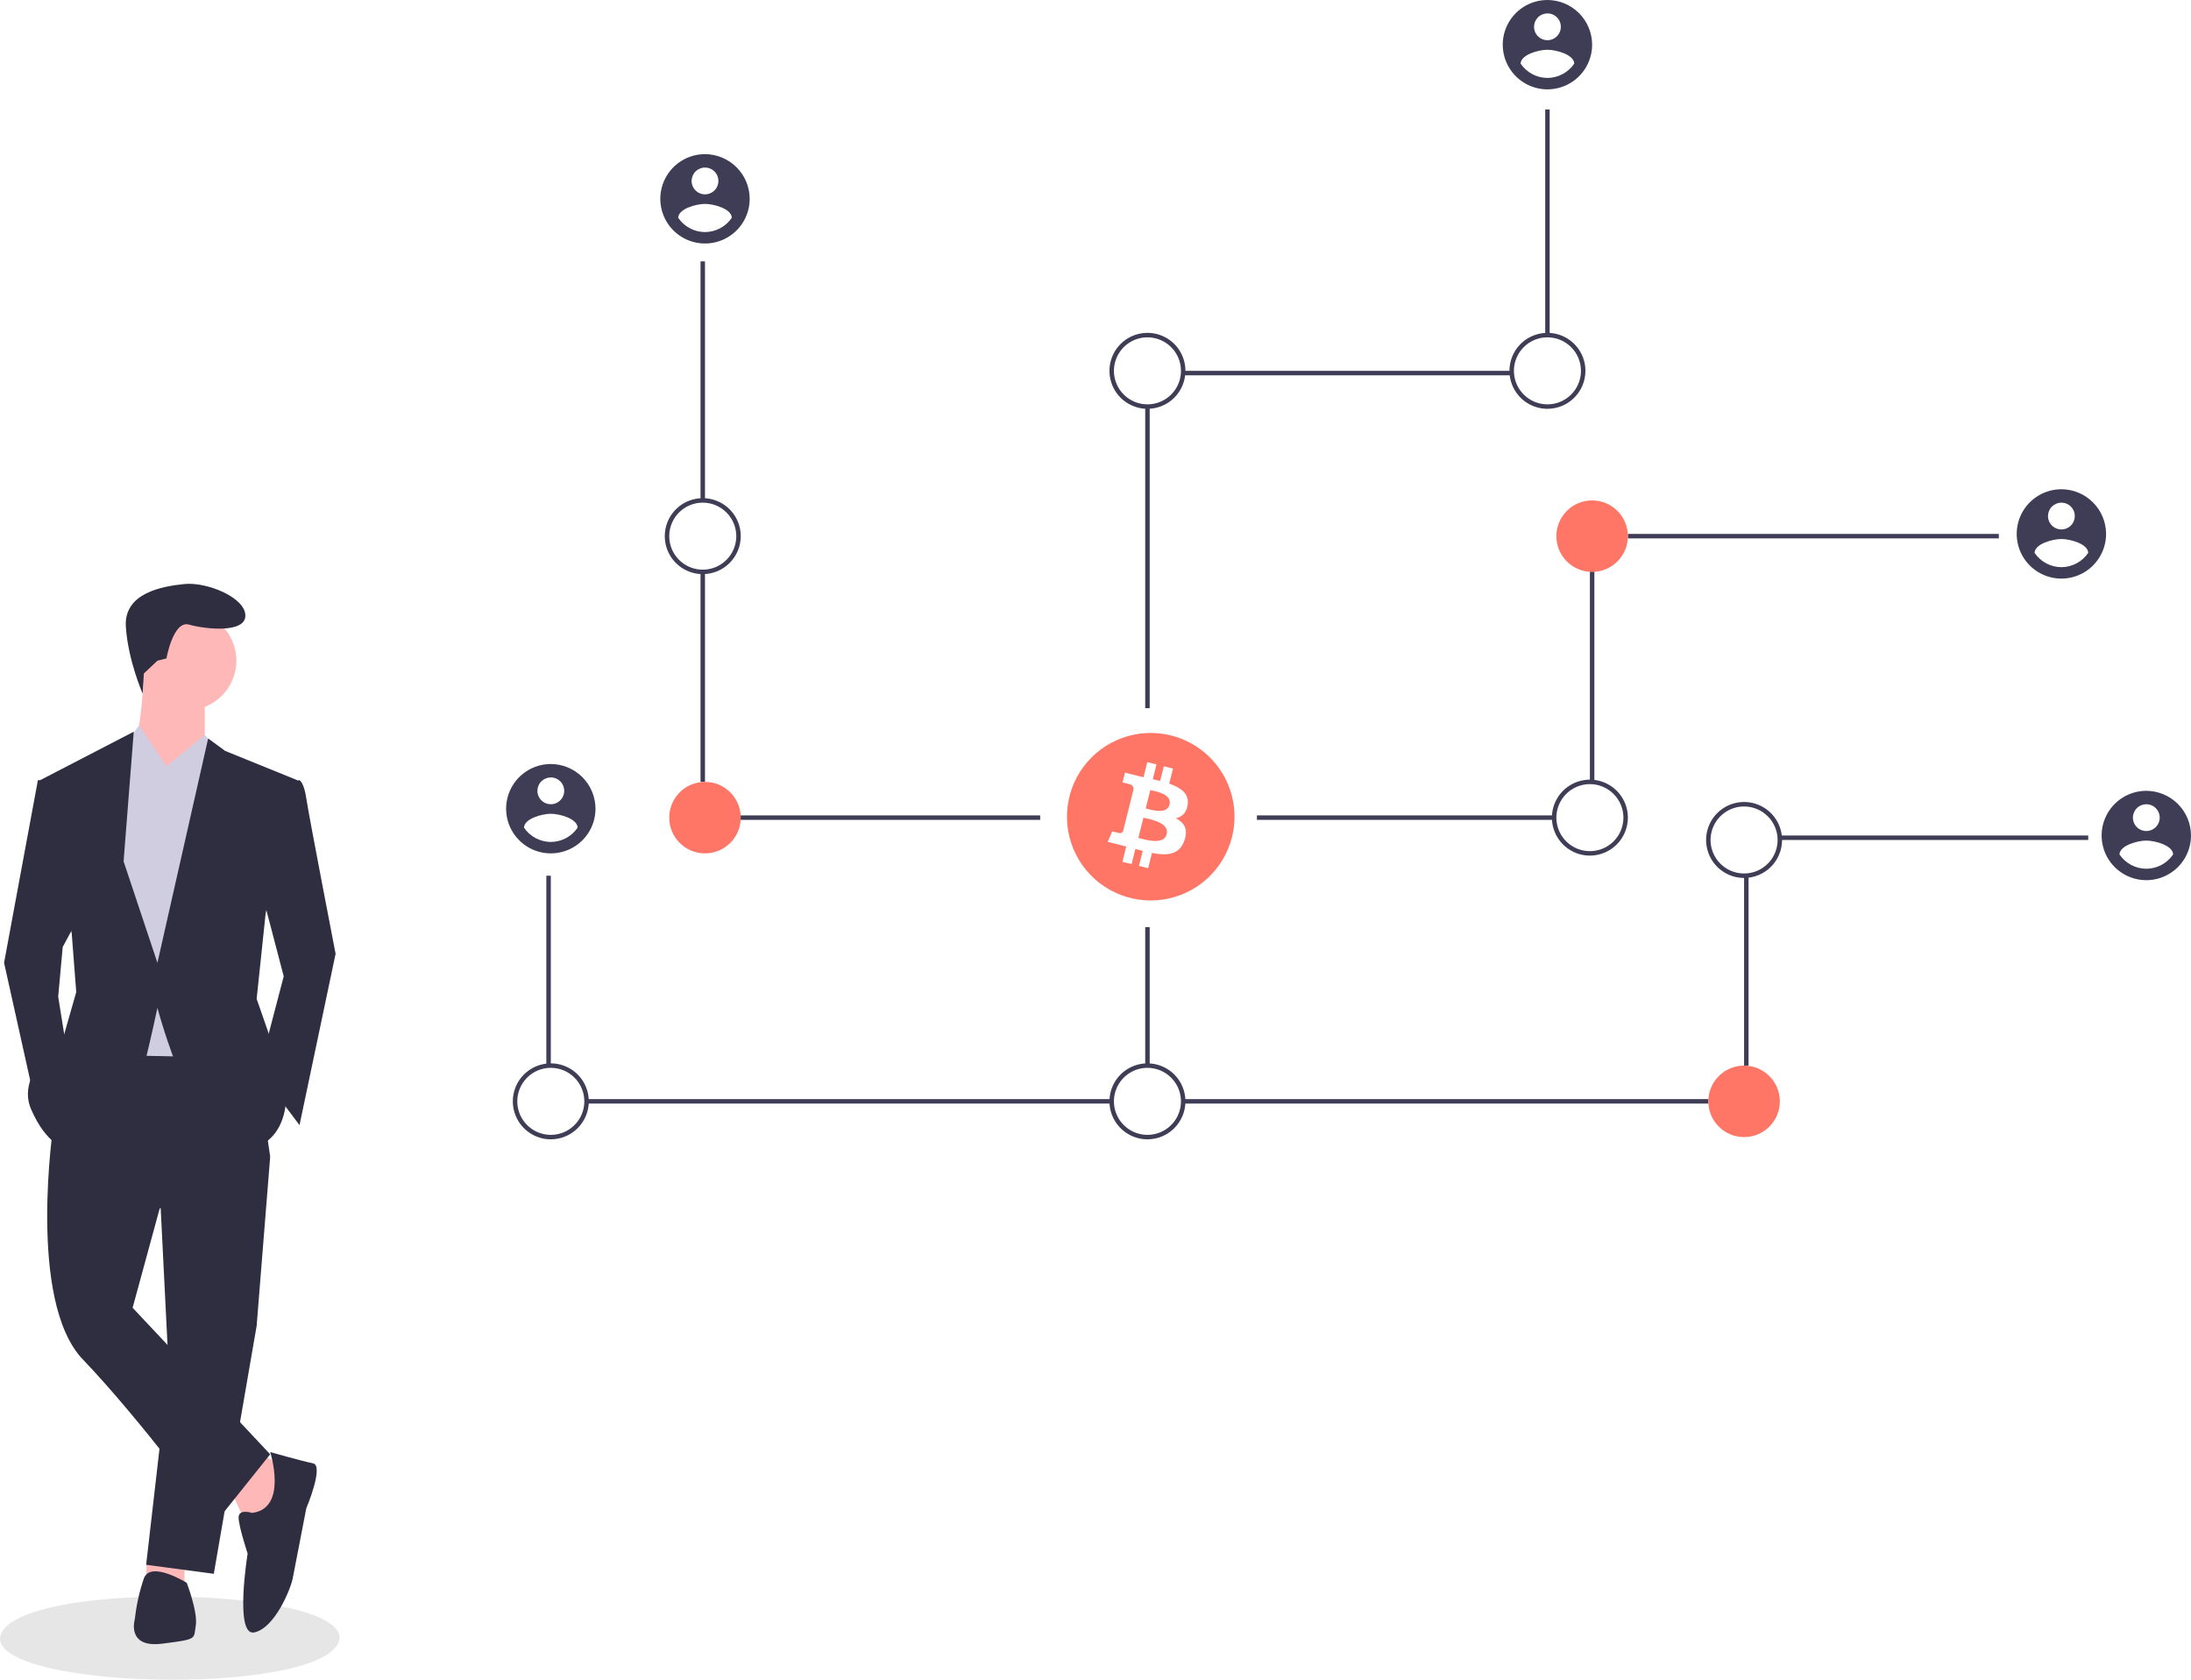 <svg width="300" height="230" viewBox="0 0 300 230" fill="none" xmlns="http://www.w3.org/2000/svg">
<g clip-path="url(#clip0_795_456)">
<path d="M96.531 35.79H95.919V68.52H96.531V35.79Z" fill="#3F3D56"/>
<path d="M96.531 78.263H95.919V107.063H96.531V78.263Z" fill="#3F3D56"/>
<path d="M142.427 111.651H95.001V112.263H142.427V111.651Z" fill="#3F3D56"/>
<path d="M75.419 119.91H74.807V145.911H75.419V119.91Z" fill="#3F3D56"/>
<path d="M152.217 150.5H80.315V151.111H152.217V150.5Z" fill="#3F3D56"/>
<path d="M212.187 14.989H211.575V45.884H212.187V14.989Z" fill="#3F3D56"/>
<path d="M206.986 50.778H161.998V51.39H206.986V50.778Z" fill="#3F3D56"/>
<path d="M157.419 55.673H156.807V96.969H157.419V55.673Z" fill="#3F3D56"/>
<path d="M96.225 78.615C95.196 78.615 94.191 78.31 93.335 77.738C92.48 77.167 91.813 76.355 91.42 75.405C91.026 74.454 90.923 73.409 91.124 72.4C91.324 71.391 91.82 70.465 92.547 69.737C93.275 69.01 94.201 68.515 95.21 68.314C96.219 68.114 97.265 68.217 98.216 68.61C99.166 69.004 99.978 69.67 100.55 70.525C101.122 71.381 101.427 72.386 101.427 73.415C101.425 74.793 100.877 76.115 99.901 77.09C98.926 78.065 97.604 78.613 96.225 78.615ZM96.225 68.826C95.317 68.826 94.43 69.095 93.675 69.599C92.921 70.104 92.332 70.82 91.985 71.659C91.638 72.497 91.547 73.42 91.724 74.31C91.901 75.2 92.338 76.017 92.98 76.659C93.622 77.301 94.439 77.738 95.33 77.915C96.22 78.092 97.143 78.001 97.981 77.654C98.82 77.306 99.537 76.718 100.041 75.964C100.546 75.209 100.815 74.322 100.815 73.415C100.813 72.198 100.329 71.032 99.469 70.172C98.609 69.311 97.442 68.828 96.225 68.826Z" fill="#3F3D56"/>
<path d="M75.419 156.006C74.391 156.006 73.385 155.701 72.53 155.129C71.674 154.558 71.008 153.746 70.614 152.796C70.22 151.845 70.117 150.8 70.318 149.791C70.519 148.782 71.014 147.856 71.742 147.129C72.469 146.401 73.396 145.906 74.405 145.705C75.414 145.505 76.46 145.608 77.41 146.001C78.36 146.395 79.173 147.061 79.744 147.917C80.316 148.772 80.621 149.777 80.621 150.806C80.619 152.184 80.071 153.506 79.096 154.481C78.121 155.456 76.799 156.004 75.419 156.006ZM75.419 146.217C74.512 146.217 73.624 146.486 72.87 146.991C72.115 147.495 71.527 148.211 71.179 149.05C70.832 149.888 70.741 150.811 70.918 151.701C71.095 152.591 71.532 153.408 72.174 154.05C72.816 154.692 73.634 155.129 74.524 155.306C75.414 155.483 76.337 155.392 77.176 155.045C78.014 154.698 78.731 154.109 79.236 153.355C79.74 152.6 80.009 151.713 80.009 150.806C80.008 149.589 79.524 148.423 78.663 147.563C77.803 146.702 76.636 146.219 75.419 146.217Z" fill="#3F3D56"/>
<path d="M96.531 116.852C99.235 116.852 101.426 114.66 101.426 111.957C101.426 109.254 99.235 107.063 96.531 107.063C93.827 107.063 91.635 109.254 91.635 111.957C91.635 114.66 93.827 116.852 96.531 116.852Z" fill="#FF7666"/>
<path d="M273.687 73.108H222.896V73.72H273.687V73.108Z" fill="#3F3D56"/>
<path d="M218.307 78.263H217.695V107.063H218.307V78.263Z" fill="#3F3D56"/>
<path d="M212.799 111.651H172.105V112.263H212.799V111.651Z" fill="#3F3D56"/>
<path d="M285.926 114.404H243.702V115.016H285.926V114.404Z" fill="#3F3D56"/>
<path d="M239.418 119.91H238.806V145.911H239.418V119.91Z" fill="#3F3D56"/>
<path d="M233.911 150.5H162.008V151.111H233.911V150.5Z" fill="#3F3D56"/>
<path d="M157.419 126.946H156.807V145.911H157.419V126.946Z" fill="#3F3D56"/>
<path d="M218 78.309C220.704 78.309 222.896 76.117 222.896 73.414C222.896 70.711 220.704 68.52 218 68.52C215.297 68.52 213.105 70.711 213.105 73.414C213.105 76.117 215.297 78.309 218 78.309Z" fill="#FF7666"/>
<path d="M211.881 55.978C210.852 55.978 209.847 55.673 208.991 55.102C208.136 54.531 207.469 53.719 207.076 52.768C206.682 51.818 206.579 50.773 206.78 49.764C206.98 48.755 207.476 47.828 208.203 47.101C208.931 46.374 209.857 45.879 210.866 45.678C211.875 45.477 212.921 45.58 213.872 45.974C214.822 46.368 215.634 47.034 216.206 47.889C216.778 48.744 217.083 49.75 217.083 50.778C217.081 52.157 216.533 53.479 215.557 54.454C214.582 55.429 213.26 55.977 211.881 55.978ZM211.881 46.19C210.973 46.19 210.086 46.459 209.331 46.963C208.577 47.467 207.988 48.184 207.641 49.022C207.294 49.861 207.203 50.783 207.38 51.673C207.557 52.563 207.994 53.381 208.636 54.023C209.278 54.664 210.095 55.102 210.986 55.279C211.876 55.456 212.799 55.365 213.637 55.017C214.476 54.67 215.193 54.082 215.697 53.328C216.201 52.573 216.471 51.686 216.471 50.778C216.469 49.562 215.985 48.395 215.125 47.535C214.265 46.675 213.098 46.191 211.881 46.19Z" fill="#3F3D56"/>
<path d="M157.113 55.978C156.084 55.978 155.078 55.673 154.223 55.102C153.368 54.531 152.701 53.719 152.307 52.768C151.914 51.818 151.811 50.773 152.011 49.764C152.212 48.755 152.707 47.828 153.435 47.101C154.162 46.374 155.089 45.879 156.098 45.678C157.107 45.477 158.153 45.58 159.103 45.974C160.054 46.368 160.866 47.034 161.438 47.889C162.009 48.744 162.314 49.75 162.314 50.778C162.313 52.157 161.764 53.479 160.789 54.454C159.814 55.429 158.492 55.977 157.113 55.978ZM157.113 46.19C156.205 46.19 155.318 46.459 154.563 46.963C153.808 47.467 153.22 48.184 152.873 49.022C152.525 49.861 152.434 50.783 152.611 51.673C152.789 52.563 153.226 53.381 153.868 54.023C154.509 54.664 155.327 55.102 156.217 55.279C157.108 55.456 158.031 55.365 158.869 55.017C159.708 54.67 160.425 54.082 160.929 53.328C161.433 52.573 161.702 51.686 161.702 50.778C161.701 49.562 161.217 48.395 160.357 47.535C159.496 46.675 158.33 46.191 157.113 46.19Z" fill="#3F3D56"/>
<path d="M238.806 120.216C237.778 120.216 236.772 119.911 235.917 119.34C235.061 118.769 234.395 117.956 234.001 117.006C233.607 116.056 233.504 115.01 233.705 114.002C233.906 112.993 234.401 112.066 235.128 111.339C235.856 110.612 236.783 110.116 237.792 109.916C238.801 109.715 239.847 109.818 240.797 110.212C241.747 110.605 242.56 111.272 243.131 112.127C243.703 112.982 244.008 113.988 244.008 115.016C244.006 116.395 243.458 117.717 242.483 118.692C241.508 119.666 240.186 120.215 238.806 120.216ZM238.806 110.428C237.899 110.428 237.011 110.697 236.257 111.201C235.502 111.705 234.914 112.422 234.566 113.26C234.219 114.099 234.128 115.021 234.305 115.911C234.482 116.801 234.919 117.619 235.561 118.261C236.203 118.902 237.021 119.339 237.911 119.516C238.801 119.693 239.724 119.603 240.563 119.255C241.401 118.908 242.118 118.32 242.623 117.565C243.127 116.811 243.396 115.924 243.396 115.016C243.395 113.8 242.911 112.633 242.05 111.773C241.19 110.913 240.023 110.429 238.806 110.428Z" fill="#3F3D56"/>
<path d="M238.806 155.7C241.51 155.7 243.702 153.508 243.702 150.805C243.702 148.102 241.51 145.911 238.806 145.911C236.103 145.911 233.911 148.102 233.911 150.805C233.911 153.508 236.103 155.7 238.806 155.7Z" fill="#FF7666"/>
<path d="M157.113 156.006C156.084 156.006 155.078 155.701 154.223 155.129C153.368 154.558 152.701 153.746 152.307 152.796C151.914 151.845 151.811 150.8 152.011 149.791C152.212 148.782 152.707 147.856 153.435 147.129C154.162 146.401 155.089 145.906 156.098 145.705C157.107 145.505 158.153 145.608 159.103 146.001C160.054 146.395 160.866 147.061 161.438 147.917C162.009 148.772 162.314 149.777 162.314 150.806C162.313 152.184 161.764 153.506 160.789 154.481C159.814 155.456 158.492 156.004 157.113 156.006ZM157.113 146.217C156.205 146.217 155.318 146.486 154.563 146.991C153.808 147.495 153.22 148.211 152.873 149.05C152.525 149.888 152.434 150.811 152.611 151.701C152.789 152.591 153.226 153.408 153.868 154.05C154.509 154.692 155.327 155.129 156.217 155.306C157.108 155.483 158.031 155.392 158.869 155.045C159.708 154.698 160.425 154.109 160.929 153.355C161.433 152.6 161.702 151.713 161.702 150.806C161.701 149.589 161.217 148.423 160.357 147.563C159.496 146.702 158.33 146.219 157.113 146.217Z" fill="#3F3D56"/>
<path d="M217.695 117.157C216.666 117.157 215.66 116.852 214.805 116.281C213.949 115.709 213.283 114.897 212.889 113.947C212.495 112.997 212.392 111.951 212.593 110.943C212.794 109.934 213.289 109.007 214.017 108.28C214.744 107.553 215.671 107.057 216.68 106.857C217.689 106.656 218.735 106.759 219.685 107.153C220.636 107.546 221.448 108.213 222.019 109.068C222.591 109.923 222.896 110.929 222.896 111.957C222.895 113.336 222.346 114.658 221.371 115.632C220.396 116.607 219.074 117.156 217.695 117.157ZM217.695 107.369C216.787 107.369 215.9 107.638 215.145 108.142C214.39 108.646 213.802 109.363 213.454 110.201C213.107 111.04 213.016 111.962 213.193 112.852C213.37 113.742 213.807 114.56 214.449 115.202C215.091 115.843 215.909 116.28 216.799 116.457C217.69 116.634 218.612 116.543 219.451 116.196C220.29 115.849 221.006 115.261 221.511 114.506C222.015 113.752 222.284 112.865 222.284 111.957C222.283 110.741 221.799 109.574 220.938 108.714C220.078 107.854 218.911 107.37 217.695 107.369Z" fill="#3F3D56"/>
<path d="M75.419 104.616C74.209 104.616 73.026 104.975 72.019 105.647C71.013 106.319 70.229 107.274 69.766 108.392C69.302 109.51 69.181 110.74 69.417 111.927C69.653 113.114 70.236 114.204 71.092 115.06C71.948 115.915 73.038 116.498 74.225 116.734C75.412 116.97 76.643 116.849 77.761 116.386C78.879 115.923 79.835 115.139 80.507 114.132C81.18 113.126 81.538 111.944 81.538 110.734C81.534 109.112 80.888 107.559 79.741 106.413C78.594 105.267 77.041 104.62 75.419 104.616ZM75.419 106.451C75.782 106.451 76.137 106.559 76.439 106.76C76.741 106.962 76.976 107.249 77.115 107.584C77.254 107.919 77.29 108.288 77.22 108.645C77.149 109.001 76.974 109.328 76.717 109.584C76.46 109.841 76.133 110.016 75.777 110.087C75.421 110.157 75.052 110.121 74.717 109.982C74.381 109.843 74.094 109.608 73.893 109.306C73.691 109.004 73.583 108.649 73.583 108.286C73.585 107.8 73.779 107.334 74.123 106.99C74.467 106.647 74.933 106.453 75.419 106.451ZM75.419 115.287C74.694 115.283 73.981 115.103 73.341 114.762C72.701 114.421 72.154 113.928 71.748 113.328C71.777 112.104 74.195 111.431 75.419 111.431C76.643 111.431 79.061 112.104 79.091 113.328C78.684 113.928 78.137 114.42 77.497 114.761C76.858 115.102 76.144 115.283 75.419 115.287Z" fill="#3F3D56"/>
<path d="M96.531 21.106C95.321 21.106 94.138 21.465 93.131 22.137C92.125 22.81 91.341 23.765 90.877 24.883C90.414 26.001 90.293 27.231 90.529 28.418C90.765 29.605 91.348 30.695 92.204 31.55C93.06 32.406 94.15 32.989 95.337 33.225C96.524 33.461 97.755 33.34 98.873 32.877C99.991 32.413 100.947 31.629 101.619 30.623C102.291 29.617 102.65 28.434 102.65 27.224C102.646 25.603 101.999 24.05 100.853 22.904C99.706 21.757 98.153 21.111 96.531 21.106ZM96.531 22.942C96.894 22.942 97.249 23.049 97.551 23.251C97.853 23.453 98.088 23.739 98.227 24.075C98.366 24.41 98.402 24.779 98.332 25.135C98.261 25.491 98.086 25.818 97.829 26.075C97.572 26.332 97.245 26.506 96.889 26.577C96.533 26.648 96.164 26.612 95.828 26.473C95.493 26.334 95.206 26.099 95.005 25.797C94.803 25.495 94.695 25.14 94.695 24.777C94.697 24.291 94.891 23.825 95.235 23.481C95.579 23.137 96.045 22.943 96.531 22.942ZM96.531 31.777C95.806 31.774 95.092 31.594 94.453 31.253C93.813 30.911 93.266 30.419 92.859 29.819C92.889 28.595 95.307 27.921 96.531 27.921C97.755 27.921 100.173 28.595 100.203 29.819C99.796 30.419 99.249 30.91 98.609 31.252C97.969 31.593 97.256 31.773 96.531 31.777Z" fill="#3F3D56"/>
<path d="M211.881 0C210.671 0 209.488 0.359 208.481 1.031C207.475 1.703 206.691 2.659 206.228 3.777C205.764 4.895 205.643 6.125 205.879 7.311C206.115 8.498 206.698 9.588 207.554 10.444C208.41 11.3 209.5 11.882 210.687 12.118C211.874 12.354 213.105 12.233 214.223 11.77C215.341 11.307 216.297 10.523 216.969 9.517C217.642 8.511 218.001 7.328 218.001 6.118C217.996 4.497 217.35 2.943 216.203 1.797C215.056 0.651 213.503 0.005 211.881 0ZM211.881 1.835C212.244 1.835 212.599 1.943 212.901 2.145C213.203 2.346 213.438 2.633 213.577 2.968C213.716 3.304 213.752 3.673 213.682 4.029C213.611 4.385 213.436 4.712 213.179 4.969C212.922 5.225 212.595 5.4 212.239 5.471C211.883 5.542 211.514 5.505 211.179 5.366C210.843 5.227 210.556 4.992 210.355 4.69C210.153 4.389 210.045 4.034 210.045 3.671C210.047 3.184 210.241 2.719 210.585 2.375C210.929 2.031 211.395 1.837 211.881 1.835ZM211.881 10.671C211.156 10.668 210.442 10.488 209.803 10.146C209.163 9.805 208.616 9.313 208.209 8.712C208.239 7.489 210.657 6.815 211.881 6.815C213.105 6.815 215.523 7.489 215.553 8.712C215.146 9.312 214.599 9.804 213.959 10.145C213.319 10.487 212.606 10.667 211.881 10.671Z" fill="#3F3D56"/>
<path d="M282.254 66.991C281.044 66.991 279.86 67.35 278.854 68.022C277.848 68.694 277.063 69.65 276.6 70.767C276.137 71.885 276.016 73.115 276.252 74.302C276.488 75.489 277.071 76.579 277.927 77.435C278.783 78.29 279.873 78.873 281.06 79.109C282.247 79.345 283.478 79.224 284.596 78.761C285.714 78.298 286.67 77.514 287.342 76.507C288.014 75.501 288.373 74.319 288.373 73.109C288.369 71.487 287.722 69.934 286.576 68.788C285.429 67.642 283.875 66.996 282.254 66.991ZM282.254 68.826C282.617 68.826 282.972 68.934 283.274 69.135C283.576 69.337 283.811 69.624 283.95 69.959C284.089 70.294 284.125 70.663 284.054 71.019C283.984 71.376 283.809 71.703 283.552 71.959C283.295 72.216 282.968 72.391 282.612 72.462C282.256 72.532 281.887 72.496 281.551 72.357C281.216 72.218 280.929 71.983 280.727 71.681C280.526 71.379 280.418 71.024 280.418 70.661C280.42 70.175 280.614 69.709 280.958 69.365C281.302 69.022 281.768 68.828 282.254 68.826ZM282.254 77.662C281.529 77.658 280.815 77.478 280.175 77.137C279.536 76.796 278.989 76.303 278.582 75.703C278.612 74.479 281.03 73.806 282.254 73.806C283.478 73.806 285.896 74.479 285.926 75.703C285.519 76.303 284.972 76.795 284.332 77.136C283.692 77.477 282.979 77.658 282.254 77.662Z" fill="#3F3D56"/>
<path d="M293.881 108.286C292.67 108.286 291.487 108.645 290.481 109.317C289.475 109.989 288.69 110.945 288.227 112.063C287.764 113.181 287.643 114.411 287.879 115.598C288.115 116.784 288.698 117.874 289.554 118.73C290.409 119.586 291.5 120.168 292.687 120.404C293.874 120.64 295.104 120.519 296.222 120.056C297.341 119.593 298.296 118.809 298.969 117.803C299.641 116.797 300 115.614 300 114.404C299.995 112.783 299.349 111.23 298.202 110.083C297.056 108.937 295.502 108.291 293.881 108.286ZM293.881 110.121C294.244 110.121 294.599 110.229 294.9 110.431C295.202 110.632 295.438 110.919 295.577 111.254C295.716 111.59 295.752 111.959 295.681 112.315C295.61 112.671 295.435 112.998 295.179 113.255C294.922 113.511 294.595 113.686 294.239 113.757C293.883 113.828 293.513 113.791 293.178 113.653C292.843 113.514 292.556 113.278 292.354 112.977C292.152 112.675 292.045 112.32 292.045 111.957C292.046 111.471 292.24 111.005 292.584 110.661C292.928 110.317 293.394 110.123 293.881 110.121ZM293.881 118.957C293.155 118.954 292.442 118.774 291.802 118.432C291.162 118.091 290.615 117.599 290.209 116.998C290.238 115.775 292.657 115.101 293.881 115.101C295.104 115.101 297.523 115.775 297.552 116.998C297.145 117.598 296.598 118.09 295.959 118.431C295.319 118.773 294.606 118.953 293.881 118.957Z" fill="#3F3D56"/>
<path d="M157.504 108.185L156.877 110.697C157.588 110.875 159.778 111.597 160.133 110.175C160.503 108.692 158.215 108.362 157.504 108.185Z" fill="#FF7666"/>
<path d="M156.561 111.965L155.869 114.736C156.723 114.948 159.355 115.793 159.744 114.23C160.151 112.6 157.414 112.178 156.561 111.965Z" fill="#FF7666"/>
<path d="M160.338 100.703C158.136 100.155 155.822 100.271 153.686 101.037C151.551 101.804 149.691 103.186 148.341 105.01C146.991 106.833 146.213 109.015 146.104 111.281C145.995 113.547 146.561 115.794 147.729 117.738C148.898 119.683 150.617 121.237 152.669 122.204C154.721 123.172 157.014 123.51 159.258 123.174C161.502 122.839 163.596 121.846 165.275 120.321C166.955 118.796 168.144 116.808 168.693 114.607C169.058 113.145 169.131 111.626 168.909 110.137C168.686 108.647 168.172 107.216 167.396 105.925C166.62 104.634 165.598 103.508 164.387 102.612C163.175 101.716 161.8 101.068 160.338 100.703ZM162.621 110.198C162.455 111.315 161.836 111.856 161.013 112.045C162.143 112.633 162.718 113.535 162.17 115.098C161.491 117.039 159.876 117.203 157.73 116.797L157.209 118.884L155.95 118.57L156.464 116.511C156.128 116.428 155.794 116.341 155.46 116.251L154.944 118.32L153.687 118.006L154.208 115.915C153.914 115.84 153.615 115.76 153.311 115.683L151.672 115.275L152.297 113.834C152.297 113.834 153.225 114.081 153.212 114.063C153.27 114.081 153.33 114.088 153.391 114.083C153.451 114.078 153.509 114.061 153.563 114.033C153.617 114.005 153.664 113.967 153.703 113.921C153.742 113.875 153.771 113.821 153.789 113.764L154.612 110.464C154.659 110.475 154.704 110.486 154.745 110.497C154.703 110.48 154.659 110.466 154.615 110.455L155.202 108.099C155.219 107.925 155.168 107.751 155.058 107.614C154.948 107.477 154.789 107.389 154.615 107.368C154.635 107.354 153.701 107.14 153.701 107.14L154.036 105.796L155.772 106.229L155.771 106.236C156.032 106.301 156.301 106.362 156.575 106.425L157.091 104.358L158.349 104.671L157.843 106.698C158.181 106.775 158.521 106.853 158.852 106.935L159.354 104.922L160.613 105.235L160.098 107.303C161.687 107.85 162.849 108.671 162.621 110.198Z" fill="#FF7666"/>
<path d="M46.507 224.31C45.636 232.225 -0.069 231.561 7.86326e-05 224.309C0.871 216.394 46.576 217.059 46.507 224.31Z" fill="#E6E6E6"/>
<path d="M31.745 204.384L33.598 208.398L36.995 208.089L39.157 200.988L35.76 199.136L31.745 204.384Z" fill="#FFB8B8"/>
<path d="M20.084 213.628L20.011 216.424L25.261 216.733V213.337L20.084 213.628Z" fill="#FFB8B8"/>
<path d="M21.864 162.707L23.099 187.405L20.011 214.263L29.275 215.498L35.142 181.539L36.995 158.385L21.864 162.707Z" fill="#2F2E41"/>
<path d="M7.351 153.754C7.351 153.754 3.645 178.143 11.365 186.17C19.085 194.197 29.584 208.398 29.584 208.398L36.995 199.136L18.159 179.069L21.864 165.486L36.995 158.385L34.525 141.405L12.291 141.097L7.351 153.754Z" fill="#2F2E41"/>
<path d="M25.57 97.258C29.322 97.258 32.363 94.217 32.363 90.466C32.363 86.715 29.322 83.674 25.57 83.674C21.818 83.674 18.776 86.715 18.776 90.466C18.776 94.217 21.818 97.258 25.57 97.258Z" fill="#FFB8B8"/>
<path d="M19.703 92.01C19.703 92.01 19.394 101.58 17.85 102.815C16.306 104.05 23.408 109.298 23.408 109.298L28.04 101.889V95.097L19.703 92.01Z" fill="#FFB8B8"/>
<path d="M22.79 104.976L19.041 99.316L16.923 102.198L13.835 110.842L16.306 144.492L30.819 144.801L32.672 106.211L28.04 100.654L22.79 104.976Z" fill="#D0CDE1"/>
<path d="M38.539 107.137L41.01 106.829C41.01 106.829 41.627 107.137 41.936 109.298C42.245 111.459 45.95 130.6 45.95 130.6L41.01 154.063L35.451 146.654L38.848 133.687L35.451 120.721L38.539 107.137Z" fill="#2F2E41"/>
<path d="M7.042 106.829H5.189L0.557 131.835L4.88 151.285L9.203 144.184L7.968 136.466L8.586 129.674L10.747 125.661L7.042 106.829Z" fill="#2F2E41"/>
<path d="M34.525 207.163C34.525 207.163 32.672 206.546 32.672 207.781C32.672 209.015 33.907 212.72 33.907 212.72C33.907 212.72 32.054 224.143 34.834 223.525C37.613 222.908 39.774 217.66 40.083 216.116C40.392 214.572 41.936 206.546 41.936 206.546C41.936 206.546 44.406 200.68 42.862 200.371C41.318 200.063 36.995 198.828 36.995 198.828C36.995 198.828 39.465 206.546 34.525 207.163Z" fill="#2F2E41"/>
<path d="M25.57 216.733C25.57 216.733 20.629 213.646 19.703 216.116C19.088 217.917 18.674 219.781 18.467 221.673C18.467 221.673 17.232 225.686 22.173 225.069C27.114 224.451 26.496 224.451 26.805 222.599C27.114 220.747 25.57 216.733 25.57 216.733Z" fill="#2F2E41"/>
<path d="M21.555 90.466L22.79 90.158C22.79 90.158 23.717 84.909 25.878 85.527C28.04 86.144 33.598 86.762 33.598 84.292C33.598 81.822 28.349 79.661 25.261 79.97C22.173 80.279 16.923 81.205 17.232 85.836C17.541 90.466 19.533 94.971 19.533 94.971L19.694 92.226L21.555 90.466Z" fill="#2F2E41"/>
<path d="M28.04 108.681L22.79 104.976L28.04 100.654L29.862 102.841L28.04 108.681Z" fill="#D0CDE1"/>
<path d="M18.158 108.372L22.79 104.976L19.085 99.419L16.923 102.198L18.158 108.372Z" fill="#D0CDE1"/>
<path d="M40.701 106.828L30.819 102.815L28.503 101.117L21.555 131.835L16.923 117.942L18.313 100.191L5.498 106.828L9.821 127.821L10.439 135.848L8.586 142.331C8.586 142.331 2.101 146.962 4.263 151.902C6.424 156.841 8.895 157.15 8.895 157.15C8.895 157.15 19.394 147.271 20.011 144.801C20.629 142.331 21.555 138.009 21.555 138.009C21.555 138.009 26.805 157.767 32.981 157.459C39.157 157.15 39.157 150.667 39.157 150.667L37.613 143.875L35.142 136.774L36.377 125.043L40.701 106.828Z" fill="#2F2E41"/>
</g>
<defs>
<clipPath id="clip0_795_456">
<rect width="300" height="230" fill="white"/>
</clipPath>
</defs>
</svg>
